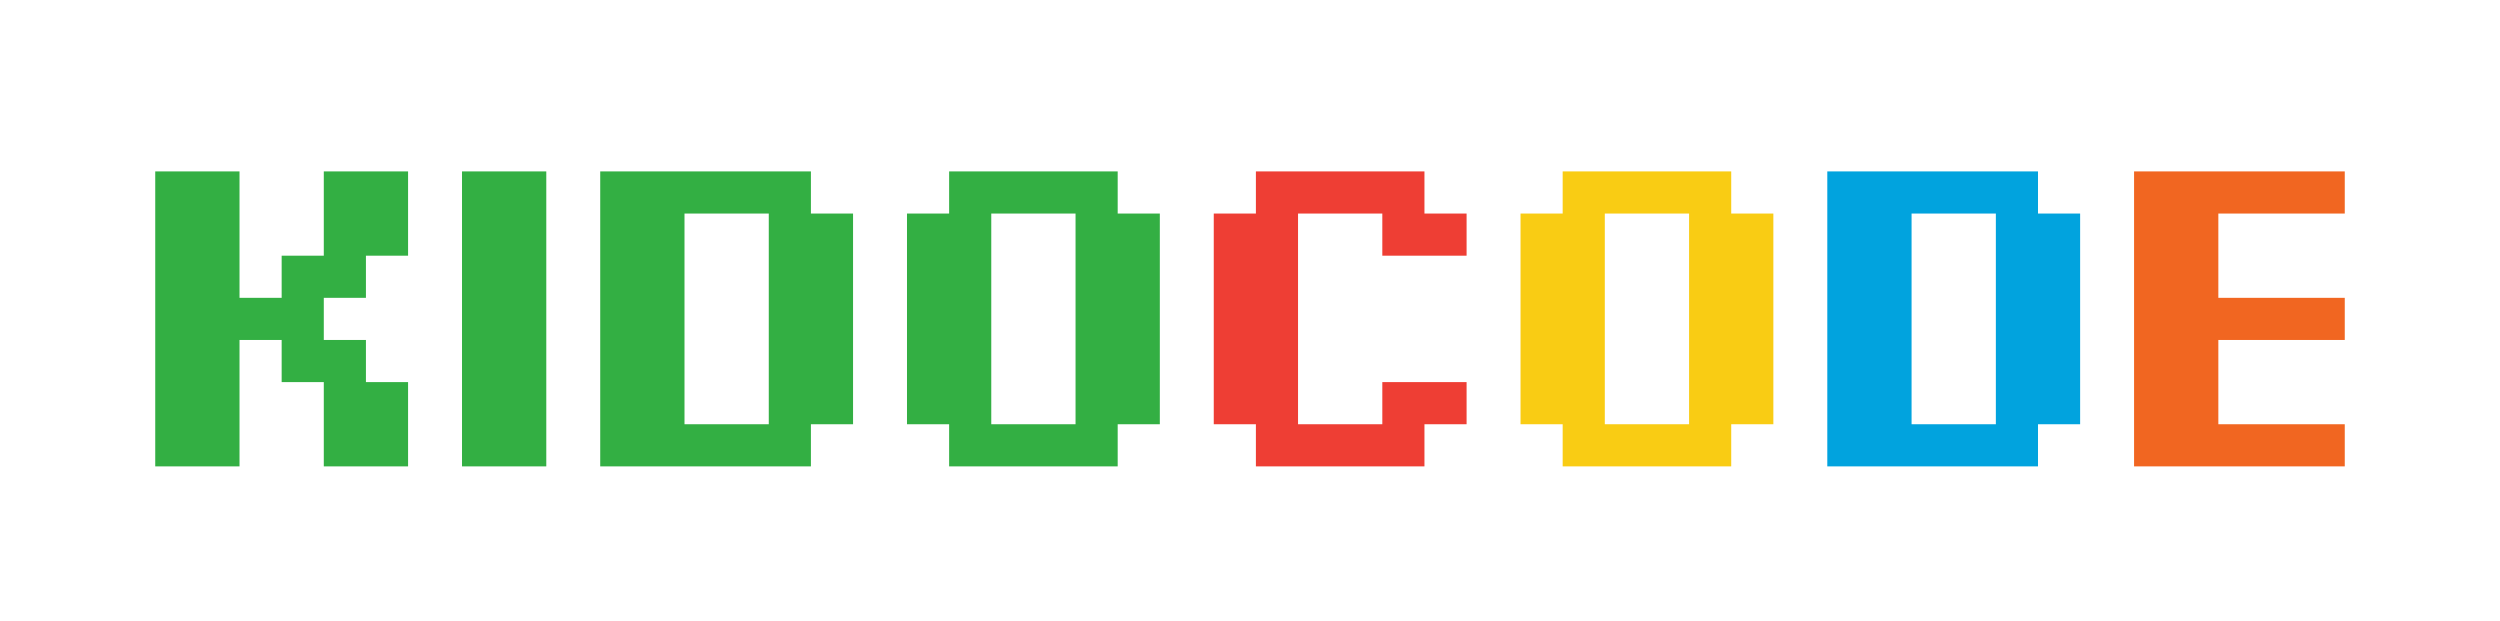 <svg width="773" height="192" viewBox="0 0 773 192" fill="none" xmlns="http://www.w3.org/2000/svg">
<path d="M659.854 144.205V53H725V66.029H685.912V92.088H725V105.117H685.912V131.176H725V144.205H659.854Z" fill="#F16621"/>
<path d="M617.118 66.029H591.059V131.176H617.118V66.029ZM565.001 144.205V53H630.147V66.029H643.176V131.176H630.147V144.205H565.001Z" fill="#01A3DE"/>
<path d="M522.265 66.029H496.206V131.176H522.265V66.029ZM483.177 131.176H470.148V66.029H483.177V53H535.294V66.029H548.323V131.176H535.294V144.205H483.177V131.176Z" fill="#F9CC14"/>
<path d="M427.412 118.146H453.47V131.176H440.441V144.205H388.324V131.176H375.295V66.029H388.324V53H440.441V66.029H453.47V79.058H427.412V66.029H401.353V131.176H427.412V118.146Z" fill="#EE3E34"/>
<path d="M332.559 66.029H306.5V131.176H332.559V66.029ZM293.471 131.176H280.442V66.029H293.471V53H345.588V66.029H358.617V131.176H345.588V144.205H293.471V131.176Z" fill="#33AF43"/>
<path d="M237.706 66.029H211.647V131.176H237.706V66.029ZM185.589 144.205V53H250.735V66.029H263.764V131.176H250.735V144.205H185.589Z" fill="#33AF43"/>
<path d="M142.853 144.205V53H168.912V144.205H142.853Z" fill="#33AF43"/>
<path d="M74.058 144.205H48V53H74.058V92.088H87.088V79.058H100.117V53H126.176V79.058H113.146V92.088H100.117V105.117H113.146V118.146H126.176V144.205H100.117V118.146H87.088V105.117H74.058V144.205Z" fill="#33AF43"/>
</svg>

